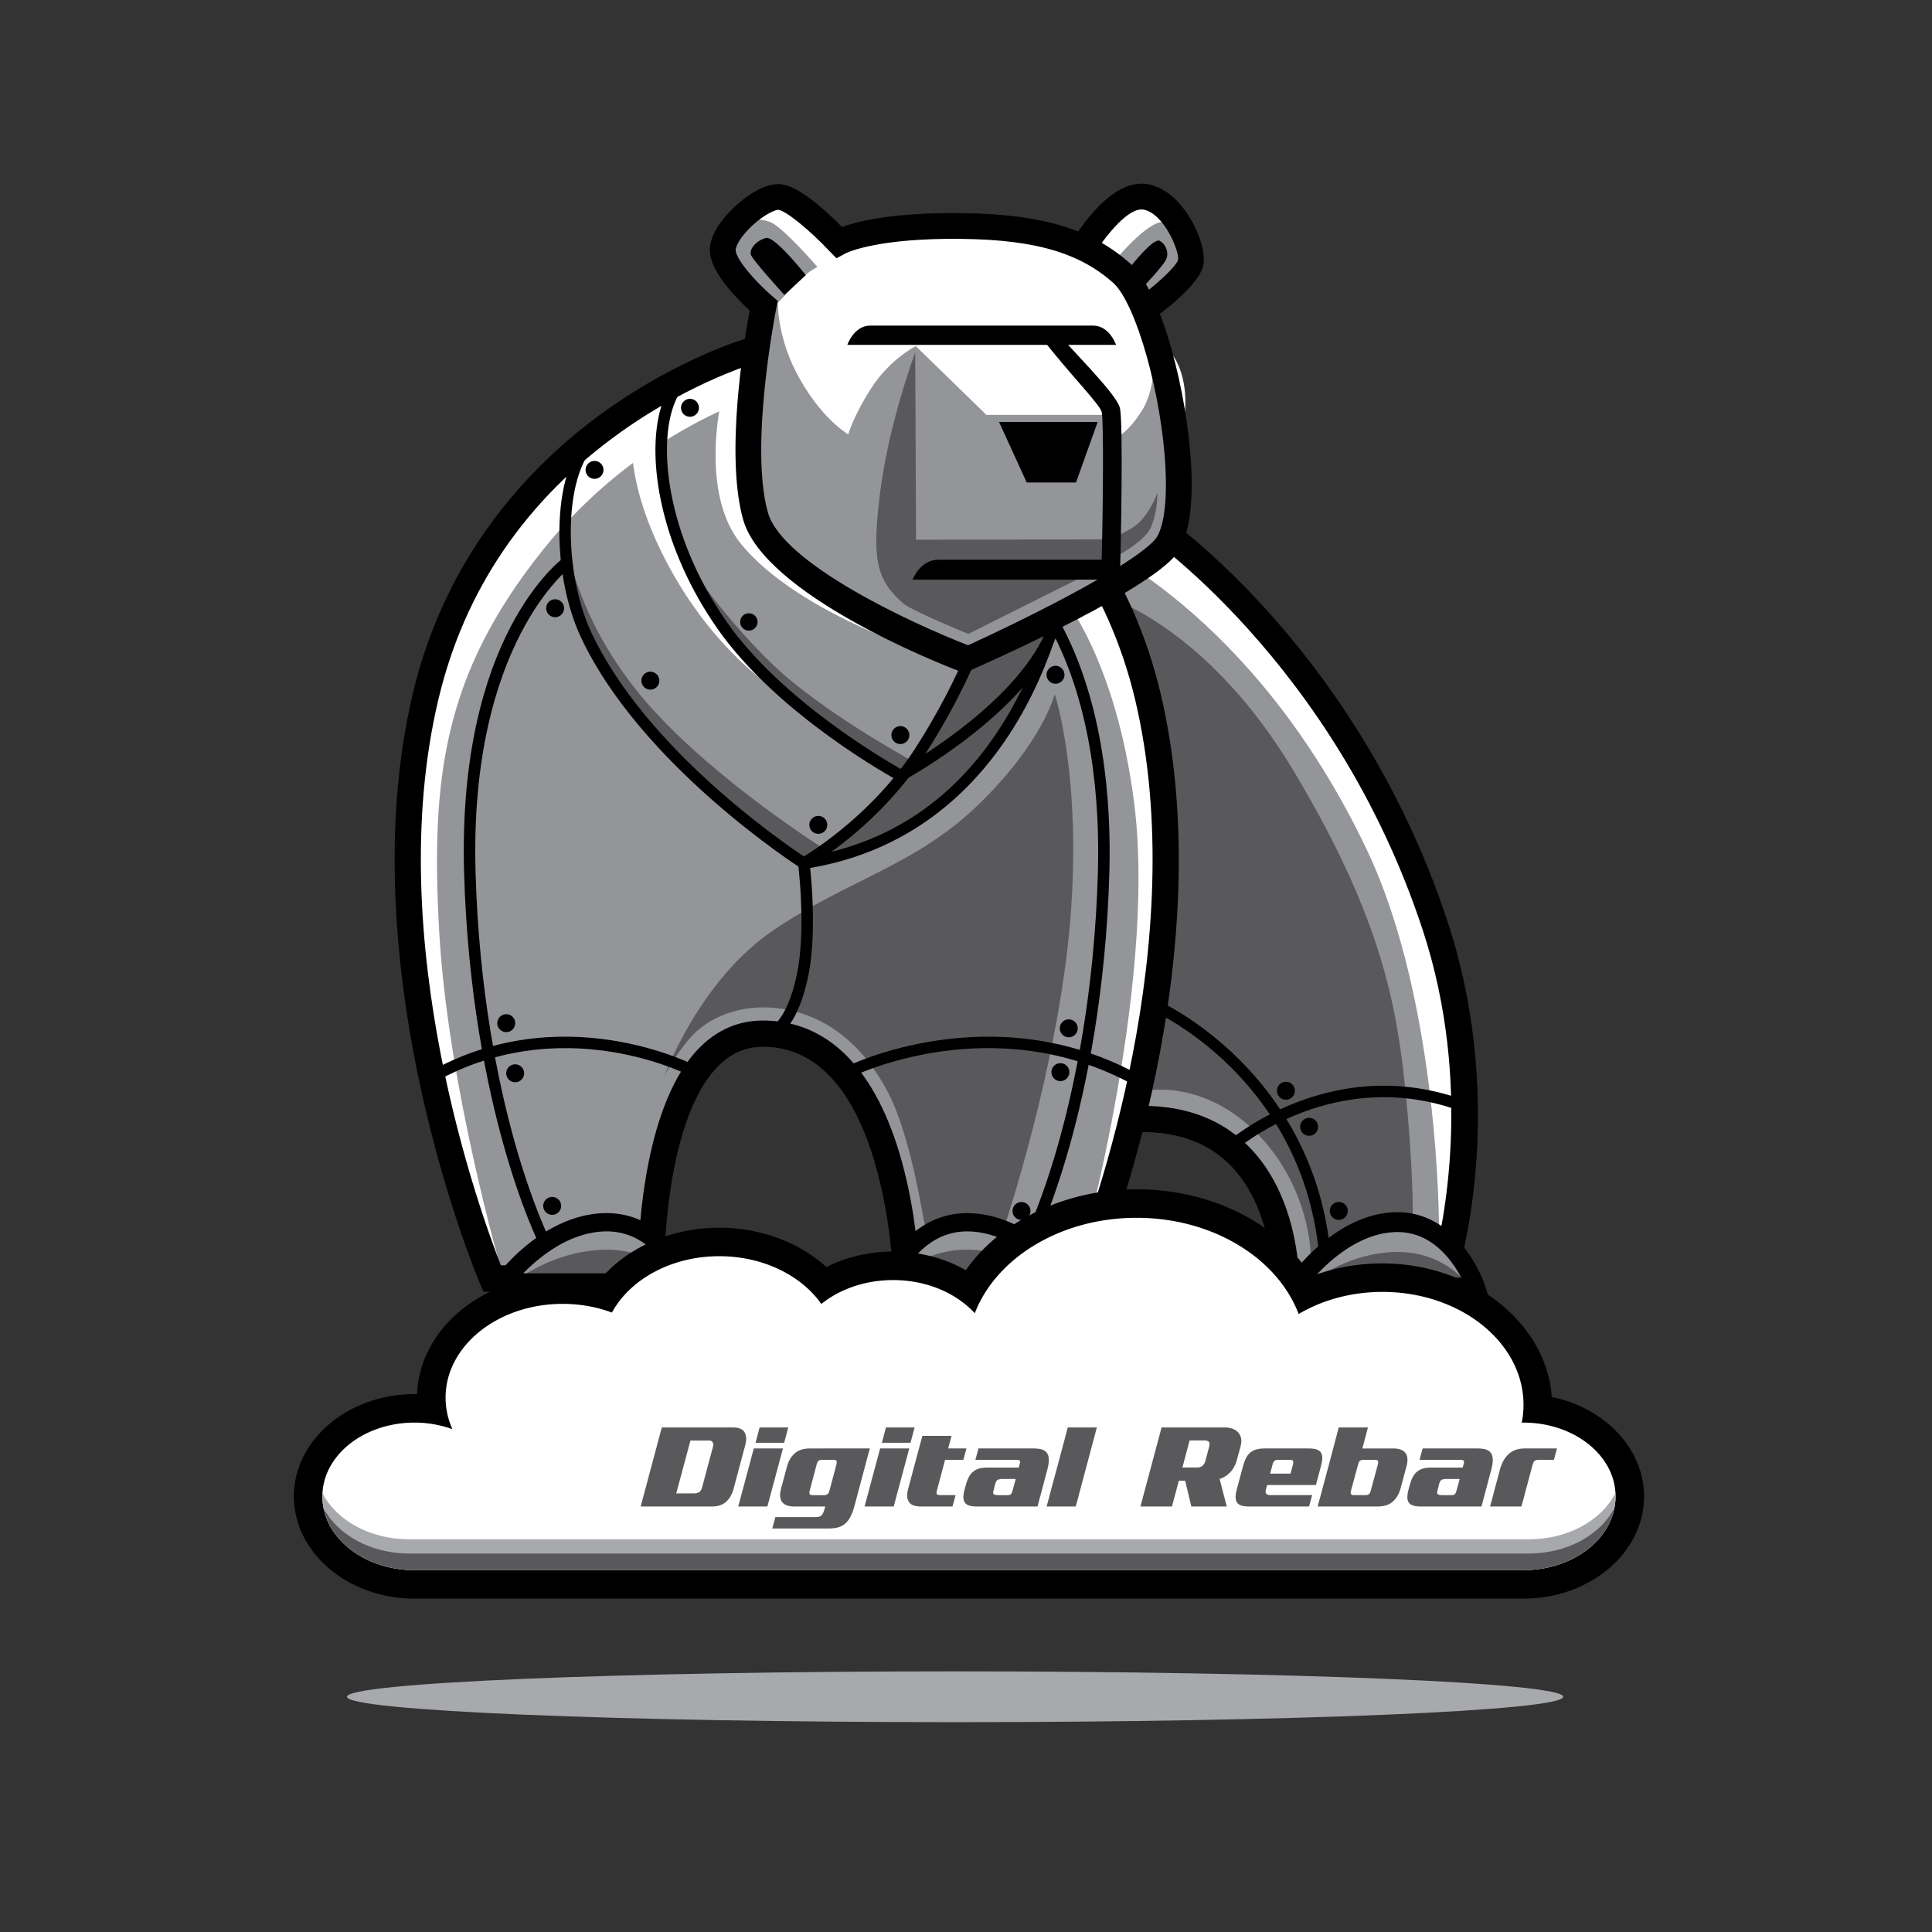 <svg xmlns="http://www.w3.org/2000/svg" height="566.933" width="566.933" xml:space="preserve">
	<rect width="100%" height="100%" fill="#333333" stroke="none"/>
	<defs>
		<clipPath id="a" clipPathUnits="userSpaceOnUse">
			<path d="M0 425.2h425.2V0H0Z"/>
		</clipPath>
	</defs>
	<g clip-path="url(#a)" transform="matrix(1.333 0 0 -1.333 0 566.933)">
		<path style="fill:#fff;fill-opacity:1;fill-rule:nonzero;stroke:none" d="M0 0s-25.074-8.689-48.906-32.521c-23.832-23.832-24.576-56.353-24.825-87.137-.248-30.782 19.115-84.156 19.115-84.156l42.948-.498-7.696 11.668s-.496 43.197 24.081 43.693c24.576.496 31.28-47.664 31.28-47.664l-3.476-8.193 42.203.496 12.413 36.742s14.15 1.738 23.335-10.675c9.185-12.412 9.93-25.569 9.93-25.569l41.21-.249-5.214 9.185s9.931 36.493-5.461 75.469c-15.391 38.975-46.423 72.986-52.381 76.958-5.958 3.972-7.696 5.958-7.696 5.958s1.569 5.093 5.292 17.506c3.724 12.412-.964 21.799-5.93 22.047-4.965.248-7.554-.33-7.554-.33s-2.73 5.71-18.619 7.945c-15.888 2.234-46.423.496-46.423.496l-9.93 4.965S1.567 7.856 0 0" transform="translate(163.455 347.018)"/>
		<path style="fill:#949598;fill-opacity:1;fill-rule:nonzero;stroke:none" d="M0 0c-21.648-27.181-24.636-49.784-22.711-83.941 1.924-34.157 13.71-74.567 13.71-74.567h38.968l-5.532 9.621s-.241 42.095 26.218 42.095c26.46 0 30.068-52.438 30.068-52.438h36.803s17.975 62.48 12.748 103.673c-4.089 32.232-16.116 45.943-16.116 45.943L115.839.489s-4.81-11.546-25.015-15.154c-20.206-3.608-31.03 5.773-38.487 17.319C44.88 14.2 49.21 34.646 49.21 34.646S21.648 27.181 0 0" transform="translate(119.4 304.104)"/>
		<path style="fill:#59595c;fill-opacity:1;fill-rule:nonzero;stroke:none" d="M0 0s-22.314 14.072-37.047 30.183c-16.226 17.742-18.938 35.508-18.938 35.508s-.592-19.648 17.517-39.533C-20.358 6.273-3.433-3.551-3.433-3.551z" transform="translate(180.923 238.749)"/>
		<path style="fill:#949598;fill-opacity:1;fill-rule:nonzero;stroke:none" d="M0 0c16.116-33.917 15.876-83.708 15.876-83.708l.722-8.66-31.752-1.924s-2.165 19.243-14.913 28.383c-12.749 9.141-21.168 6.014-21.168 6.014s11.546 37.043 5.773 75.049C-51.235 53.159-62.06 68.073-62.06 68.073S-25.159 52.947 0 0" transform="translate(300.907 238.204)"/>
		<path style="fill:#59595c;fill-opacity:1;fill-rule:nonzero;stroke:none" d="M0 0s20.947-7.188 39.02-37.377c18.073-30.189 22.385-49.083 24.439-68.182 2.054-19.1 1.848-29.984 1.848-29.984s-6.777-1.643-13.144-4.107c-6.366-2.465-9.711-6.727-9.373-5.52.337 1.207-.278 16.815-12.395 28.521-12.117 11.706-24.645 8.625-24.645 8.625s6.777 42.922 5.751 62.843C10.474-25.26 0 0 0 0" transform="translate(245.686 293.092)"/>
		<path style="fill:#59595c;fill-opacity:1;fill-rule:nonzero;stroke:none" d="M0 0c-.4-.215-2.898 20.535-8.819 31.369-5.921 10.835-13.984 16.378-23.055 17.764-9.07 1.386-16.503-2.016-20.409-6.677-3.905-4.662-5.543-8.441-5.543-8.441s7.559 21.165 24.063 32.377C-17.26 77.604-2.394 80.628 11.59 94.234c13.984 13.606 16.633 24.155 16.633 24.155s6.046-18.105 3.4-49.978C28.978 36.537 17.3 1.636 17.3 1.636S8.692 4.661 0 0" transform="translate(203.965 154.098)"/>
		<path style="fill:#fff;fill-opacity:1;fill-rule:nonzero;stroke:none" d="M0 0s-2.917-13.611 6.157-32.514c9.073-18.903 23.008-29.057 23.008-29.057S13.178-53.578 1.296-31.542-6.049 3.132-6.049 3.132l7.345 3.241z" transform="translate(145.9 332.249)"/>
		<path style="fill:#fff;fill-opacity:1;fill-rule:nonzero;stroke:none" d="M0 0s-4.565-19.984 4.362-31.041C17.295-47.061 48.691-56.3 48.691-56.3S16.738-39.461 10.008-26.877C2.469-12.779 9.36 1.964 9.36 1.964L4.607 5.205Z" transform="translate(158.685 336.708)"/>
		<path style="fill:#000;fill-opacity:1;fill-rule:nonzero;stroke:none" d="M0 0a1.97 1.97 0 1 0-3.94-.001A1.97 1.97 0 0 0 0 0" transform="translate(182.112 243.722)"/>
		<path style="fill:#000;fill-opacity:1;fill-rule:nonzero;stroke:none" d="M0 0a1.971 1.971 0 1 0-3.942 0A1.971 1.971 0 0 0 0 0" transform="translate(124.176 291.41)"/>
		<path style="fill:#000;fill-opacity:1;fill-rule:nonzero;stroke:none" d="M0 0a1.971 1.971 0 1 0-3.943 0A1.971 1.971 0 0 0 0 0" transform="translate(113.418 200.073)"/>
		<path style="fill:#000;fill-opacity:1;fill-rule:nonzero;stroke:none" d="M0 0a1.972 1.972 0 1 0-3.944 0A1.972 1.972 0 0 0 0 0" transform="translate(115.38 189.036)"/>
		<path style="fill:#000;fill-opacity:1;fill-rule:nonzero;stroke:none" d="M0 0a1.97 1.97 0 1 0-3.942 0A1.971 1.971 0 1 0 0 0" transform="translate(123.529 159.845)"/>
		<path style="fill:#000;fill-opacity:1;fill-rule:nonzero;stroke:none" d="M0 0a1.972 1.972 0 1 0-3.944 0A1.972 1.972 0 0 0 0 0" transform="translate(226.843 158.722)"/>
		<path style="fill:#000;fill-opacity:1;fill-rule:nonzero;stroke:none" d="M0 0a1.971 1.971 0 1 0-3.943-.001A1.971 1.971 0 0 0 0 0" transform="translate(235.404 189.287)"/>
		<path style="fill:#000;fill-opacity:1;fill-rule:nonzero;stroke:none" d="M0 0a1.972 1.972 0 1 0-3.944 0A1.972 1.972 0 0 0 0 0" transform="translate(237.247 198.93)"/>
		<path style="fill:#000;fill-opacity:1;fill-rule:nonzero;stroke:none" d="M0 0a1.972 1.972 0 1 0-3.943.001A1.972 1.972 0 0 0 0 0" transform="translate(234.33 276.808)"/>
		<path style="fill:#000;fill-opacity:1;fill-rule:nonzero;stroke:none" d="M0 0a1.971 1.971 0 1 0-3.943 0A1.971 1.971 0 0 0 0 0" transform="translate(200.176 263.487)"/>
		<path style="fill:#000;fill-opacity:1;fill-rule:nonzero;stroke:none" d="M0 0a1.909 1.909 0 1 0-3.818 0A1.909 1.909 0 0 0 0 0" transform="translate(166.764 288.394)"/>
		<path style="fill:#000;fill-opacity:1;fill-rule:nonzero;stroke:none" d="M0 0a1.972 1.972 0 1 0-3.944 0A1.972 1.972 0 0 0 0 0" transform="translate(153.86 335.533)"/>
		<path style="fill:#000;fill-opacity:1;fill-rule:nonzero;stroke:none" d="M0 0a1.972 1.972 0 1 0-3.944.002A1.972 1.972 0 0 0 0 0" transform="translate(145.144 275.465)"/>
		<path style="fill:#000;fill-opacity:1;fill-rule:nonzero;stroke:none" d="M0 0a1.971 1.971 0 1 0-3.942 0A1.971 1.971 0 0 0 0 0" transform="translate(132.85 321.867)"/>
		<path style="fill:#000;fill-opacity:1;fill-rule:nonzero;stroke:none" d="M0 0a1.971 1.971 0 1 0-3.943 0A1.971 1.971 0 0 0 0 0" transform="translate(290.164 177.25)"/>
		<path style="fill:#000;fill-opacity:1;fill-rule:nonzero;stroke:none" d="M0 0a1.972 1.972 0 1 0-3.944.002A1.972 1.972 0 0 0 0 0" transform="translate(285.05 185.19)"/>
		<path style="fill:#000;fill-opacity:1;fill-rule:nonzero;stroke:none" d="M0 0a1.972 1.972 0 1 0-3.944 0A1.972 1.972 0 0 0 0 0" transform="translate(296.69 158.736)"/>
		<path style="fill:#59595c;fill-opacity:1;fill-rule:nonzero;stroke:none" d="M0 0s-4.661-20.157-16.251-33.259C-27.842-46.361-39.18-53.416-39.18-53.416s16.756 1.386 29.984 11.464C4.031-31.873 12.725-12.976 14.992-4.283a1903.539 1903.539 0 0 1 4.283 16.755z" transform="translate(215.68 288.898)"/>
		<path style="fill:#59595c;fill-opacity:1;fill-rule:nonzero;stroke:none" d="M0 0s-19.53 10.653-30.301 20.95c-10.771 10.298-18.11 21.424-18.11 21.424s6.392-15.269 19.886-26.987C-15.032 3.669-2.131-3.314-2.131-3.314Z" transform="translate(200.572 257.924)"/>
		<path style="fill:#a8a9ad;fill-opacity:1;fill-rule:nonzero;stroke:none" d="M0 0c0-3.088-59.937-5.592-133.872-5.592-73.936 0-133.872 2.504-133.872 5.592 0 3.089 59.936 5.592 133.872 5.592C-59.937 5.592 0 3.089 0 0" transform="translate(344.125 51.784)"/>
		<path style="fill:#000;fill-opacity:1;fill-rule:nonzero;stroke:none" d="M0 0h-39.801l-.747 1.758c-.299.703-7.39 17.518-12.825 42.007-5.028 22.658-9.448 56.299-1.949 87.895 7.58 31.937 27.385 51.566 42.664 62.409 16.524 11.726 31.105 15.877 31.718 16.048l1.551-5.56-.776 2.78.779-2.779c-.142-.04-14.379-4.118-30.103-15.319-20.95-14.926-34.481-34.746-40.216-58.912C-62.34 77.089-40.256 16.757-35.943 5.773h30.139c.18 8.974 1.725 35.844 13.517 47.831 3.949 4.014 8.675 6.048 14.047 6.048 13.858 0 24.218-10.012 29.959-28.954 3.069-10.123 4.037-20.115 4.338-24.856h32.524V.069H50.476l-.059 2.828c-.01.509-1.372 50.982-28.657 50.982-3.821 0-7.069-1.414-9.931-4.323C-.462 37.063-.054 3.273-.048 2.934Z" transform="translate(146.206 140.996)"/>
		<path style="fill:#000;fill-opacity:1;fill-rule:nonzero;stroke:none" d="m0 0-.638.405c-.352.223-35.291 22.621-48.46 50.956-6.652 14.314-6.626 38.006 2.889 45.251l1.53-2.009c-8.494-6.468-8.265-28.974-2.129-42.177C-34.933 26.875-4.735 6.143.068 2.96c3.004 1.842 15.729 10.154 24.489 23.764 10.672 16.581 14.483 29.719 14.52 29.85l2.429-.691c-.156-.547-3.935-13.605-14.825-30.526C16.39 9.368 1.296.731.659.372Z" transform="translate(176.908 233.812)"/>
		<path style="fill:#000;fill-opacity:1;fill-rule:nonzero;stroke:none" d="M0 0v2.525c2.432 0 5.883 6.279 6.947 15.287 1.119 9.488-.293 20.585-.307 20.697l-.159 1.224 1.221.186c21.357 3.256 37.525 15.63 48.054 36.779 7.902 15.874 9.475 31.003 9.491 31.154l2.513-.248c-.062-.633-1.619-15.678-9.707-31.959-7.395-14.886-21.837-33.449-48.767-38.028.343-3.198 1.116-12.072.169-20.101C8.427 8.812 4.85 0 0 0" transform="translate(169.054 196.613)"/>
		<path style="fill:#000;fill-opacity:1;fill-rule:nonzero;stroke:none" d="M0 0c-31.133 17.252-62.012 2.056-62.321 1.901l-1.139 2.253c.32.162 32.356 15.971 64.685-1.946z" transform="translate(249.781 186.346)"/>
		<path style="fill:#000;fill-opacity:1;fill-rule:nonzero;stroke:none" d="m0 0-1.689 1.878c.236.212 23.911 21.066 54.344 8.662l-.953-2.338C22.759 19.994.224.202 0 0" transform="translate(271.606 171.825)"/>
		<path style="fill:#000;fill-opacity:1;fill-rule:nonzero;stroke:none" d="m0 0-1.291 2.171C28.906 20.13 58.832 4.281 59.13 4.119l-1.204-2.22C57.64 2.053 28.936 17.208 0 0" transform="translate(94.447 186.365)"/>
		<path style="fill:#000;fill-opacity:1;fill-rule:nonzero;stroke:none" d="M0 0c-.155.307-3.828 7.664-7.725 21.483-3.586 12.716-8.018 33.508-8.767 60.352-1.445 51.791 21.209 68.682 22.174 69.375l1.474-2.051-.737 1.026.739-1.024c-.225-.164-22.53-16.933-21.125-67.255.74-26.54 5.112-47.087 8.648-59.649C-1.487 8.643 2.218 1.21 2.255 1.137Z" transform="translate(118.653 151.522)"/>
		<path style="fill:#000;fill-opacity:1;fill-rule:nonzero;stroke:none" d="M0 0h-36.867v5.773h33.008C.452 16.764 22.528 77.132 9.904 130.327c-2.846 11.991-7.723 23.086-14.497 32.976l4.763 3.261c7.176-10.477 12.341-22.22 15.351-34.904 7.499-31.596 3.079-65.237-1.951-87.895C8.137 19.276 1.046 2.461.747 1.758Z" transform="translate(239.972 140.996)"/>
		<path style="fill:#000;fill-opacity:1;fill-rule:nonzero;stroke:none" d="m0 0-2.256 1.137c.037.073 3.742 7.506 7.574 21.12 3.536 12.562 7.909 33.109 8.649 59.649.414 14.869-1.075 36.248-10.529 53.656l2.22 1.205c9.721-17.901 11.256-39.753 10.833-54.932-.749-26.844-5.18-47.636-8.765-60.352C3.828 7.664.154.307 0 0" transform="translate(227.724 151.522)"/>
		<path style="fill:#000;fill-opacity:1;fill-rule:nonzero;stroke:none" d="M0 0h-39.627l.004 2.892c0 .154-.134 15.91-9.802 25.157-5.075 4.853-11.999 7.13-20.568 6.758l-.249 5.767c10.216.45 18.58-2.379 24.838-8.384 8.822-8.461 10.91-20.839 11.402-26.417h29.724c2.132 8.052 8.983 39.331-2.326 73.67-19.47 59.117-61.865 87.612-62.291 87.893l3.173 4.823c.456-.3 11.312-7.507 24.76-22.351 12.372-13.658 29.328-36.639 39.841-68.559C12.566 39.688 1.141 3.516.647 1.996Z" transform="translate(319.765 141.24)"/>
		<path style="fill:#000;fill-opacity:1;fill-rule:nonzero;stroke:none" d="m0 0-.599.324c-1.072.58-26.399 14.408-39.704 33.398-5.889 8.406-10.113 17.745-12.214 27.007-1.857 8.183-1.957 15.866-.283 21.635 1.262 4.35 3.447 7.282 6.318 8.478l.971-2.331c-2.109-.88-3.837-3.313-4.864-6.851-2.881-9.931-.312-28.715 12.141-46.488C-26.379 18.251-3.952 5.114.001 2.881 3.964 5.127 26.389 18.403 32.46 34.272l2.359-.902c-2.939-7.681-9.602-15.583-19.807-23.487C7.468 4.038.877.472.6.323Z" transform="translate(198.269 253.151)"/>
		<path style="fill:#59595c;fill-opacity:1;fill-rule:nonzero;stroke:none" d="M0 0c-12.868.417-17.861-13.251-17.861-13.251H22.22S12.869-.417 0 0" transform="translate(213.489 156.234)"/>
		<path style="fill:#949598;fill-opacity:1;fill-rule:nonzero;stroke:none" d="M0 0c9.213-.2 16.622-4.678 20.088-7.206h2.132S12.869 5.628 0 6.045c-12.868.417-17.861-13.251-17.861-13.251h1.197C-14.514-4.565-9.327.203 0 0" transform="translate(213.489 150.19)"/>
		<path style="fill:#000;fill-opacity:1;fill-rule:nonzero;stroke:none" d="M0 0h32.434c-3.521 3.597-10.057 8.973-17.855 9.225C6.651 9.493 2.073 3.599 0 0m40.823-4.026h-46.92l.988 2.704c.056.153 1.407 3.796 4.462 7.393 4.149 4.887 9.461 7.379 15.356 7.179C28.403 12.807 38.086-.271 38.492-.827z" transform="translate(198.845 144.997)"/>
		<path style="fill:#000;fill-opacity:1;fill-rule:nonzero;stroke:none" d="M0 0c-4.063 37.75-35.581 52.23-35.899 52.373l1.029 2.306c.331-.148 33.165-15.231 37.382-54.408Z" transform="translate(290.281 150.108)"/>
		<path style="fill:#59595c;fill-opacity:1;fill-rule:nonzero;stroke:none" d="M0 0c12.868.417 17.861-13.251 17.861-13.251h-40.082S-12.868-.417 0 0" transform="translate(132.977 156.234)"/>
		<path style="fill:#949598;fill-opacity:1;fill-rule:nonzero;stroke:none" d="M0 0h1.197s-4.993 13.668-17.861 13.251C-29.532 12.834-38.885 0-38.885 0h2.133c3.466 2.528 10.875 7.006 20.088 7.206C-7.337 7.409-2.15 2.641 0 0" transform="translate(149.642 142.983)"/>
		<path style="fill:#000;fill-opacity:1;fill-rule:nonzero;stroke:none" d="M0 0h32.435a23.337 23.337 0 0 1-2.501 3.557c-3.36 3.912-7.438 5.824-12.078 5.668C10.058 8.973 3.522 3.598 0 0m38.531-4.026H-8.388l2.331 3.199c.406.556 10.089 13.634 23.783 14.077 5.903.191 11.208-2.291 15.356-7.179 3.054-3.597 4.405-7.24 4.461-7.393z" transform="translate(115.186 144.997)"/>
		<path style="fill:#59595c;fill-opacity:1;fill-rule:nonzero;stroke:none" d="M0 0c12.868.452 17.86-14.398 17.86-14.398h-40.081S-12.868-.453 0 0" transform="translate(307.037 156.26)"/>
		<path style="fill:#949598;fill-opacity:1;fill-rule:nonzero;stroke:none" d="M0 0h1.196s-4.992 14.851-17.86 14.398C-29.532 13.945-38.885 0-38.885 0h2.132c3.467 2.747 10.876 7.612 20.089 7.83C-7.337 8.051-2.15 2.869 0 0" transform="translate(323.701 141.861)"/>
		<path style="fill:#000;fill-opacity:1;fill-rule:nonzero;stroke:none" d="M0 0h32.435a25.562 25.562 0 0 1-2.501 3.865c-3.36 4.25-7.438 6.328-12.078 6.158C10.058 9.75 3.522 3.909 0 0m38.531-4.375h-46.92l2.331 3.477c.407.603 10.089 14.814 23.784 15.295 5.903.208 11.208-2.489 15.356-7.8 3.054-3.909 4.405-7.867 4.461-8.034z" transform="translate(289.246 144.049)"/>
		<path style="fill:#000;fill-opacity:1;fill-rule:nonzero;stroke:none" d="M0 0c-14.644 0-26.558 10.1-26.558 22.515 0 12.414 11.914 22.513 26.558 22.513.193 0 .386-.002.578-.006C1.066 59.505 15.264 71.17 32.62 71.17c2.805 0 5.583-.303 8.265-.9 5.995 7.139 15.759 11.39 26.216 11.39 8.949 0 17.511-3.15 23.578-8.656 4.419 2.227 9.488 3.403 14.695 3.403 5.772 0 11.282-1.416 15.983-4.099 7.747 10.999 22.083 17.806 37.596 17.806 16.299 0 30.986-7.324 38.496-19.151 4.899 1.884 10.157 2.839 15.638 2.839 19.595 0 36.174-13.139 37.266-29.402 11.81-2.415 20.324-11.544 20.324-21.885C270.677 10.1 258.763 0 244.119 0Z" transform="translate(91.248 73.385)"/>
		<path style="fill:#fff;fill-opacity:1;fill-rule:nonzero;stroke:none" d="M0 0c11.199 0 20.279 7.27 20.279 16.236 0 8.967-9.08 16.237-20.279 16.237-.127 0-.249-.014-.375-.016.254 1.28.39 2.593.39 3.932 0 13.727-13.901 24.857-31.047 24.857-6.912 0-13.295-1.81-18.454-4.869-4.641 12.257-18.857 21.18-35.68 21.18-16.742 0-30.906-8.835-35.617-21-4.064 4.417-10.586 7.294-17.963 7.294-6.179 0-11.771-2.011-15.812-5.26-4.423 6.274-12.821 10.513-22.461 10.513-10.58 0-19.666-5.105-23.639-12.404-3.296 1.225-6.967 1.913-10.841 1.913-14.237 0-25.779-9.24-25.779-20.639 0-2.44.532-4.779 1.503-6.952a24.489 24.489 0 0 1-8.344 1.451c-11.2 0-20.279-7.27-20.279-16.237C-264.398 7.27-255.319 0-244.119 0z" transform="translate(335.367 79.664)"/>
		<path style="fill:#a8a9ad;fill-opacity:1;fill-rule:nonzero;stroke:none" d="M0 0h244.119c11.199 0 20.279 7.27 20.279 16.236 0 .234-.019.462-.032.694-3.045-5.94-10.379-10.135-18.968-10.135H-1.28c-8.589 0-15.922 4.195-18.967 10.135-.013-.232-.032-.46-.032-.694C-20.279 7.27-11.2 0 0 0" transform="translate(91.248 79.664)"/>
		<path style="fill:#59595c;fill-opacity:1;fill-rule:nonzero;stroke:none" d="M0 0h244.119c10.06 0 18.387 5.871 19.982 13.563-3.11-5.822-10.356-9.915-18.83-9.915H-1.153c-8.473 0-15.72 4.093-18.829 9.915C-18.387 5.871-10.061 0 0 0" transform="translate(91.248 79.664)"/>
		<path style="fill:#59595c;fill-opacity:1;fill-rule:nonzero;stroke:none" d="M0 0c.09.362.063.671-.082.925-.145.253-.398.381-.76.381h-4.133L-8.101-10.33h3.86c.526 0 .929.1 1.21.299.281.199.485.535.612 1.006zm4.513-9.352c-.326-1.196-.875-2.138-1.645-2.827-.77-.689-1.799-1.033-3.086-1.033h-15.713l4.649 17.399H4.431c1.269 0 2.107-.358 2.515-1.074.408-.716.458-1.645.15-2.787Z" transform="translate(156.968 106.88)"/>
		<path style="fill:#59595c;fill-opacity:1;fill-rule:nonzero;stroke:none" d="m0 0 .897 3.371h6.307L6.307 0Zm-3.806-14.028L-.381-1.251h6.416L2.609-14.028Z" transform="translate(166.32 107.697)"/>
		<path style="fill:#59595c;fill-opacity:1;fill-rule:nonzero;stroke:none" d="M0 0c.091.362.096.625.014.789-.082.162-.304.244-.666.244h-2.501c-.363 0-.63-.082-.802-.244C-4.127.625-4.259.362-4.35 0l-1.522-5.709c-.091-.363-.095-.625-.013-.788.081-.163.303-.245.665-.245h2.502c.362 0 .629.082.801.245.172.163.304.425.395.788zm3.942-9.243c-.254-.906-.544-1.667-.87-2.284-.326-.616-.711-1.115-1.155-1.495a3.976 3.976 0 0 0-1.549-.815c-.59-.164-1.265-.245-2.026-.245h-12.459l.679 2.501h8.708c.344 0 .63.026.856.081.227.055.417.149.572.286.153.136.284.331.394.584.108.254.217.571.326.951l.108.436h-6.742c-.743 0-1.341.095-1.794.286-.453.189-.793.462-1.019.815-.227.354-.349.775-.367 1.264-.019.489.054 1.024.217 1.604l1.305 4.838c.308 1.178.865 2.135 1.672 2.87.806.733 1.944 1.1 3.411 1.1H7.367a12.794 12.794 0 0 0-.162-.597 53.963 53.963 0 0 1-.409-1.469c-.09-.345-.208-.788-.353-1.332Z" transform="translate(184.126 102.912)"/>
		<path style="fill:#59595c;fill-opacity:1;fill-rule:nonzero;stroke:none" d="m0 0 .897 3.371h6.308L6.307 0Zm-3.806-14.028L-.38-1.251h6.415L2.609-14.028Z" transform="translate(194.13 107.697)"/>
		<path style="fill:#59595c;fill-opacity:1;fill-rule:nonzero;stroke:none" d="M0 0a5.23 5.23 0 0 0-1.4.177 2.142 2.142 0 0 0-1.046.625c-.272.3-.445.707-.517 1.223-.072.517 0 1.173.217 1.971l3.1 11.555H6.77l-.734-2.774h4.023l-.68-2.501H5.356L3.562 3.534c-.109-.417-.114-.693-.014-.829s.439-.204 1.019-.204h3.1L6.987 0Z" transform="translate(202.693 93.669)"/>
		<path style="fill:#59595c;fill-opacity:1;fill-rule:nonzero;stroke:none" d="M0 0h-2.854c-.49 0-.857-.063-1.101-.19-.245-.127-.431-.426-.558-.898l-.353-1.387c-.146-.47-.127-.77.054-.896.181-.127.517-.191 1.006-.191h1.495c.309 0 .553.005.734.014a.775.775 0 0 1 .448.15c.118.09.219.24.3.448.081.208.177.521.285.938zm-8.563-6.062c-.725 0-1.306.077-1.74.231-.435.153-.747.389-.938.706-.19.317-.281.716-.272 1.197.009.48.104 1.055.286 1.726l.244.843a8.95 8.95 0 0 0 .639 1.726c.244.48.548.879.91 1.196a3.51 3.51 0 0 0 1.319.708c.516.153 1.137.23 1.862.23H.68c.018.091.031.163.04.218a.68.68 0 0 0 .042.149c.017.045.035.109.053.191.018.081.045.194.081.338.091.291.083.499-.026.626-.108.127-.391.191-.843.191h-8.904l.68 2.501H3.915c.761 0 1.391-.082 1.889-.245.499-.163.87-.435 1.115-.816.245-.381.367-.875.367-1.481 0-.608-.118-1.346-.353-2.216L5.437-3.67c-.09-.326-.164-.589-.217-.788a11.05 11.05 0 0 1-.136-.544 8.928 8.928 0 0 0-.122-.476l-.177-.584Z" transform="translate(223.599 99.731)"/>
		<path style="fill:#59595c;fill-opacity:1;fill-rule:nonzero;stroke:none" d="M0 0c.072.254.132.467.177.639.045.173.095.353.149.544.055.19.118.421.191.693.072.271.163.625.271 1.06l3.1 11.527c.109.434.204.802.286 1.1.081.299.149.558.203.776.055.217.104.407.15.57.044.163.085.326.122.49h6.415L7.205 2.936c-.109-.435-.2-.789-.272-1.06a38.542 38.542 0 0 0-.191-.693 21.673 21.673 0 0 1-.149-.544A45.835 45.835 0 0 0 6.416 0Z" transform="translate(230.394 93.669)"/>
		<path style="fill:#59595c;fill-opacity:1;fill-rule:nonzero;stroke:none" d="M0 0c.164.615.149 1.023-.04 1.223-.19.199-.522.298-.992.298h-3.236l-1.577-5.953h3.263c.942 0 1.55.517 1.821 1.549zm-3.887-13.022-1.359 5.681h-1.387l-1.522-5.681h-6.933l4.65 17.399H3.535c.416 0 .869-.065 1.359-.191s.924-.354 1.304-.68c.381-.325.654-.761.817-1.304.163-.545.135-1.233-.082-2.067l-.842-3.072a7.398 7.398 0 0 0-.463-1.182 5.543 5.543 0 0 0-.761-1.155 5.667 5.667 0 0 0-1.088-.979 5.617 5.617 0 0 0-1.44-.707l1.577-6.062z" transform="translate(266.143 106.691)"/>
		<path style="fill:#59595c;fill-opacity:1;fill-rule:nonzero;stroke:none" d="M0 0c.09.362.095.625.014.789-.081.162-.304.244-.666.244h-2.637c-.363 0-.63-.082-.802-.244C-4.264.625-4.396.362-4.486 0l-.543-2.012h4.486zm-5.682-4.513-.245-.924c-.145-.471-.127-.807.055-1.006.181-.2.534-.299 1.06-.299h9.034l-.68-2.501h-13.22c-.725 0-1.305.077-1.74.231-.436.154-.747.389-.938.706-.19.318-.281.716-.272 1.198.009.479.105 1.054.286 1.725l1.359 5.057c.18.671.394 1.245.639 1.726.244.48.548.879.91 1.196.363.317.802.552 1.32.707.515.154 1.136.231 1.861.231h9.76c.724 0 1.305-.077 1.74-.231.435-.155.747-.39.938-.707.19-.317.28-.716.271-1.196C6.447.919 6.353.345 6.171-.326L5.057-4.513Z" transform="translate(284.629 102.912)"/>
		<path style="fill:#59595c;fill-opacity:1;fill-rule:nonzero;stroke:none" d="M0 0c.09.362.081.616-.027.761-.109.145-.318.218-.625.218h-2.556c-.309 0-.554-.073-.734-.218C-4.123.616-4.26.362-4.35 0l-1.577-5.817c-.091-.364-.082-.617.028-.762.108-.146.316-.218.625-.218h2.555c.308 0 .553.072.735.218.18.145.316.398.407.762zm4.975-5.329c-.309-1.178-.867-2.134-1.672-2.867-.807-.735-1.945-1.102-3.412-1.102h-13.159c.055.181.101.349.137.503a20.467 20.467 0 0 0 .286 1.074c.063.217.14.49.231.816.707 2.664 1.349 5.065 1.929 7.204.236.906.471 1.803.707 2.691.236.888.45 1.695.639 2.419l.476 1.809c.127.479.209.774.245.884h6.416l-1.224-4.623h6.742c.725 0 1.319-.095 1.782-.285.462-.19.805-.462 1.032-.815.226-.354.349-.775.367-1.265C6.515.625 6.443.09 6.279-.49Z" transform="translate(303.333 102.967)"/>
		<path style="fill:#59595c;fill-opacity:1;fill-rule:nonzero;stroke:none" d="M0 0h-2.854c-.49 0-.856-.063-1.101-.19s-.431-.426-.558-.898l-.353-1.387c-.145-.47-.127-.77.054-.896.181-.127.517-.191 1.006-.191h1.495c.309 0 .553.005.735.014a.78.78 0 0 1 .448.15c.118.09.218.24.299.448.082.208.177.521.286.938zm-8.563-6.062c-.725 0-1.305.077-1.74.231-.435.153-.747.389-.938.706-.19.317-.28.716-.272 1.197.009.48.105 1.055.286 1.726l.245.843c.18.67.393 1.246.638 1.726.244.48.548.879.911 1.196.362.317.802.553 1.319.708.515.153 1.136.23 1.861.23H.68c.018.091.032.163.041.218a.627.627 0 0 0 .041.149c.017.045.035.109.054.191.018.081.045.194.081.338.091.291.082.499-.027.626-.108.127-.39.191-.843.191h-8.862l.68 2.501h12.07c.761 0 1.391-.082 1.89-.245.498-.163.87-.435 1.114-.816.245-.381.367-.875.367-1.481 0-.608-.118-1.346-.353-2.216L5.437-3.67l-.217-.788c-.054-.2-.1-.381-.136-.544a8.063 8.063 0 0 0-.122-.476c-.045-.154-.105-.349-.177-.584Z" transform="translate(321.33 99.731)"/>
		<path style="fill:#59595c;fill-opacity:1;fill-rule:nonzero;stroke:none" d="M0 0c-.399 0-.694-.077-.884-.231-.19-.155-.34-.431-.449-.83l-1.686-6.28a64.313 64.313 0 0 0-.257-1.005 23.296 23.296 0 0 0-.177-.626 10.976 10.976 0 0 1-.15-.543 25.797 25.797 0 0 0-.204-.761h-6.905c.091.326.159.575.204.748.046.172.095.348.15.53.054.181.113.394.176.638.064.246.15.585.259 1.019l1.386 5.194C-8.156-.716-7.521.416-6.634 1.251c.888.833 2.093 1.25 3.615 1.25h7.042a10.02 10.02 0 0 0-.149-.571c-.064-.218-.128-.44-.191-.666a18.897 18.897 0 0 1-.177-.68A7.542 7.542 0 0 0 3.344 0Z" transform="translate(338.728 103.945)"/>
		<path style="fill:#fff;fill-opacity:1;fill-rule:nonzero;stroke:none" d="M0 0s-7.114 13.3-15.62 9.589C-24.126 5.877-27.684-.619-23.508-5.258c4.176-4.64 7.578-11.754 7.578-11.754s-10.362-37.737 1.238-48.408C-3.093-76.091 29.23-90.474 29.23-90.474s35.571 13.455 42.376 24.126c6.805 10.672 2.436 36.567.136 42.256-2.301 5.688-3.538 9.554-3.538 9.554s12.063 7.579 9.588 13.301c-2.474 5.722-6.65 13.146-12.217 10.516C60.006 6.65 55.676.155 55.676.155S26.446 10.053 0 0" transform="translate(184.038 371.842)"/>
		<path style="fill:#949598;fill-opacity:1;fill-rule:nonzero;stroke:none" d="M0 0h-26.063l-15.543 15.138s-5.693-2.797-9.881-9.349c-3.869-6.053-5.001-10.065-5.001-10.065S-62.701-.764-67.97 9.437C-72.228 17.68-71.996 25.1-71.996 25.1s-8.269-23.026-5.818-40.179c2.45-17.153 23.546-25.275 31.121-29.062 7.574-3.787 16.429-9.205 16.429-9.205S-.948-40.128 5.512-35.005c6.46 5.124 10.419 10.463 10.642 13.359.223 2.896.642 18.272-.918 24.955-1.559 6.683-4.713 16.53-4.713 16.53S12.393 7.608 8.159.925C3.927-5.758.864-5.492.864-5.492Z" transform="translate(243.216 333.97)"/>
		<path style="fill:#59595c;fill-opacity:1;fill-rule:nonzero;stroke:none" d="m0 0-41.828-.083-.179 41.245s-5.908-15.778-7.795-31.322c-1.744-14.367-.763-18.693 5.121-23.9 1.922-1.699 14.37-6.753 14.37-6.753L-4.788-8.04.661-6.277l.301 1.831s7.463 3.62 8.949 7.172c1.486 3.551 1.404 7.515 1.404 7.515s-1.899-5.203-5.038-7.35C3.139.743 0 0 0 0" transform="translate(243.483 306.569)"/>
		<path style="fill:#949598;fill-opacity:1;fill-rule:nonzero;stroke:none" d="M0 0s7.293 8.7 10.492 7.805c3.198-.896 4.735-8.573 3.966-10.748-.768-2.175-8.188-7.293-8.188-6.909C6.27-9.468 0 0 0 0" transform="translate(245.969 368.577)"/>
		<path style="fill:#949598;fill-opacity:1;fill-rule:nonzero;stroke:none" d="M0 0c.256.384 6.397 6.653 7.421 7.421A15.137 15.137 0 0 0 9.468 8.7s-7.805 9.085-10.619 9.98c-2.815.896-5.119.512-6.526-1.151-1.407-1.664-3.198-5.118-1.023-8.829C-6.525 4.99 0 0 0 0" transform="translate(170.48 357.83)"/>
		<path style="fill:#000;fill-opacity:1;fill-rule:nonzero;stroke:none" d="m0 0-3.384 4.551c3.607 2.684 7.192 6.206 7.521 7.391.362 1.897-3.09 10.225-7.565 11.091-1.584.307-4.572-.849-9.806-8.096-.49-.679-.736-1.02-1.017-1.301l-4.009 4.012 2.004-2.006-2.098 1.904c.113.137.287.385.522.71 2.311 3.201 8.452 11.71 15.482 10.345 3.253-.631 6.394-3.096 8.843-6.941 2.048-3.214 3.904-8.057 3.145-11.097C8.67 6.69 2.017 1.499 0 0" transform="translate(255.192 356.124)"/>
		<path style="fill:#000;fill-opacity:1;fill-rule:nonzero;stroke:none" d="M0 0c-.925 0-4.021-1.538-6.842-4.593-1.994-2.16-2.606-3.803-2.531-4.38.313-2.395 4.966-7.373 8.012-9.984l1.263-1.082-.328-1.631c-.061-.3-5.999-30.238-1.846-44.956C.909-77.908 29.619-91.138 41.791-95.848c10.369 4.716 35.103 16.745 41.108 23.202.692.743 2.908 4.069 2.359 15.625-.77 16.184-6.487 36.479-11.543 40.974-7.947 7.064-18.607 9.848-36.789 9.659-16.437-.186-22.12-3.194-22.176-3.224l-1.925-1.053-1.539 1.58C6.875-4.39 1.619-.145.037 0Zm40.967-101.968-1.093.41c-4.487 1.686-42.96 16.927-47.605 33.392-3.987 14.136.21 39.352 1.439 46.009-2.697 2.48-8.119 7.968-8.704 12.452-.438 3.359 1.926 6.726 3.987 8.958C-7.945 2.572-3.271 5.878.327 5.662c4.029-.202 10.199-5.857 13.71-9.426C17.176-2.623 24.056-.863 36.863-.718c19.731.204 31.508-2.992 40.62-11.092 6.955-6.182 12.665-28.647 13.439-44.941.468-9.846-.835-16.495-3.87-19.758-8.277-8.896-43.565-24.327-45.02-24.982z" transform="translate(171.318 379.11)"/>
		<path style="fill:#000;fill-opacity:1;fill-rule:nonzero;stroke:none" d="M0 0h-49.053c-3.629 0-5.05-4.245-5.05-4.245H5.049S3.628 0 0 0" transform="translate(240.635 353.627)"/>
		<path style="fill:#000;fill-opacity:1;fill-rule:nonzero;stroke:none" d="M0 0h-44.785s1.643 4.382 5.7 4.382h35.927c.274 9.921.493 30.556.005 32.538-.426 1.727-7.238 8.535-13.293 16.397l2.505 2.261C-10.943 51.684.046 41.086.849 37.83c.794-3.223.184-31.695.053-36.033Z" transform="translate(245.674 297.706)"/>
		<path style="fill:#000;fill-opacity:1;fill-rule:nonzero;stroke:none" d="M0 0h10.846l4.771 13.324H-6.094Z" transform="translate(226.02 319.09)"/>
		<path style="fill:#000;fill-opacity:1;fill-rule:nonzero;stroke:none" d="m0 0 4.734 4.351s-6.781 8.572-8.701 8.188c-1.919-.384-3.966-2.431-3.326-3.838C-6.653 7.293 0 0 0 0" transform="translate(172.656 360.389)"/>
		<path style="fill:#000;fill-opacity:1;fill-rule:nonzero;stroke:none" d="M0 0s4.99 6.397 6.397 5.63c1.408-.768 2.047-2.687 1.408-4.094-.64-1.408-5.246-6.27-5.246-6.27Z" transform="translate(248.912 366.658)"/>
	</g>
</svg>
